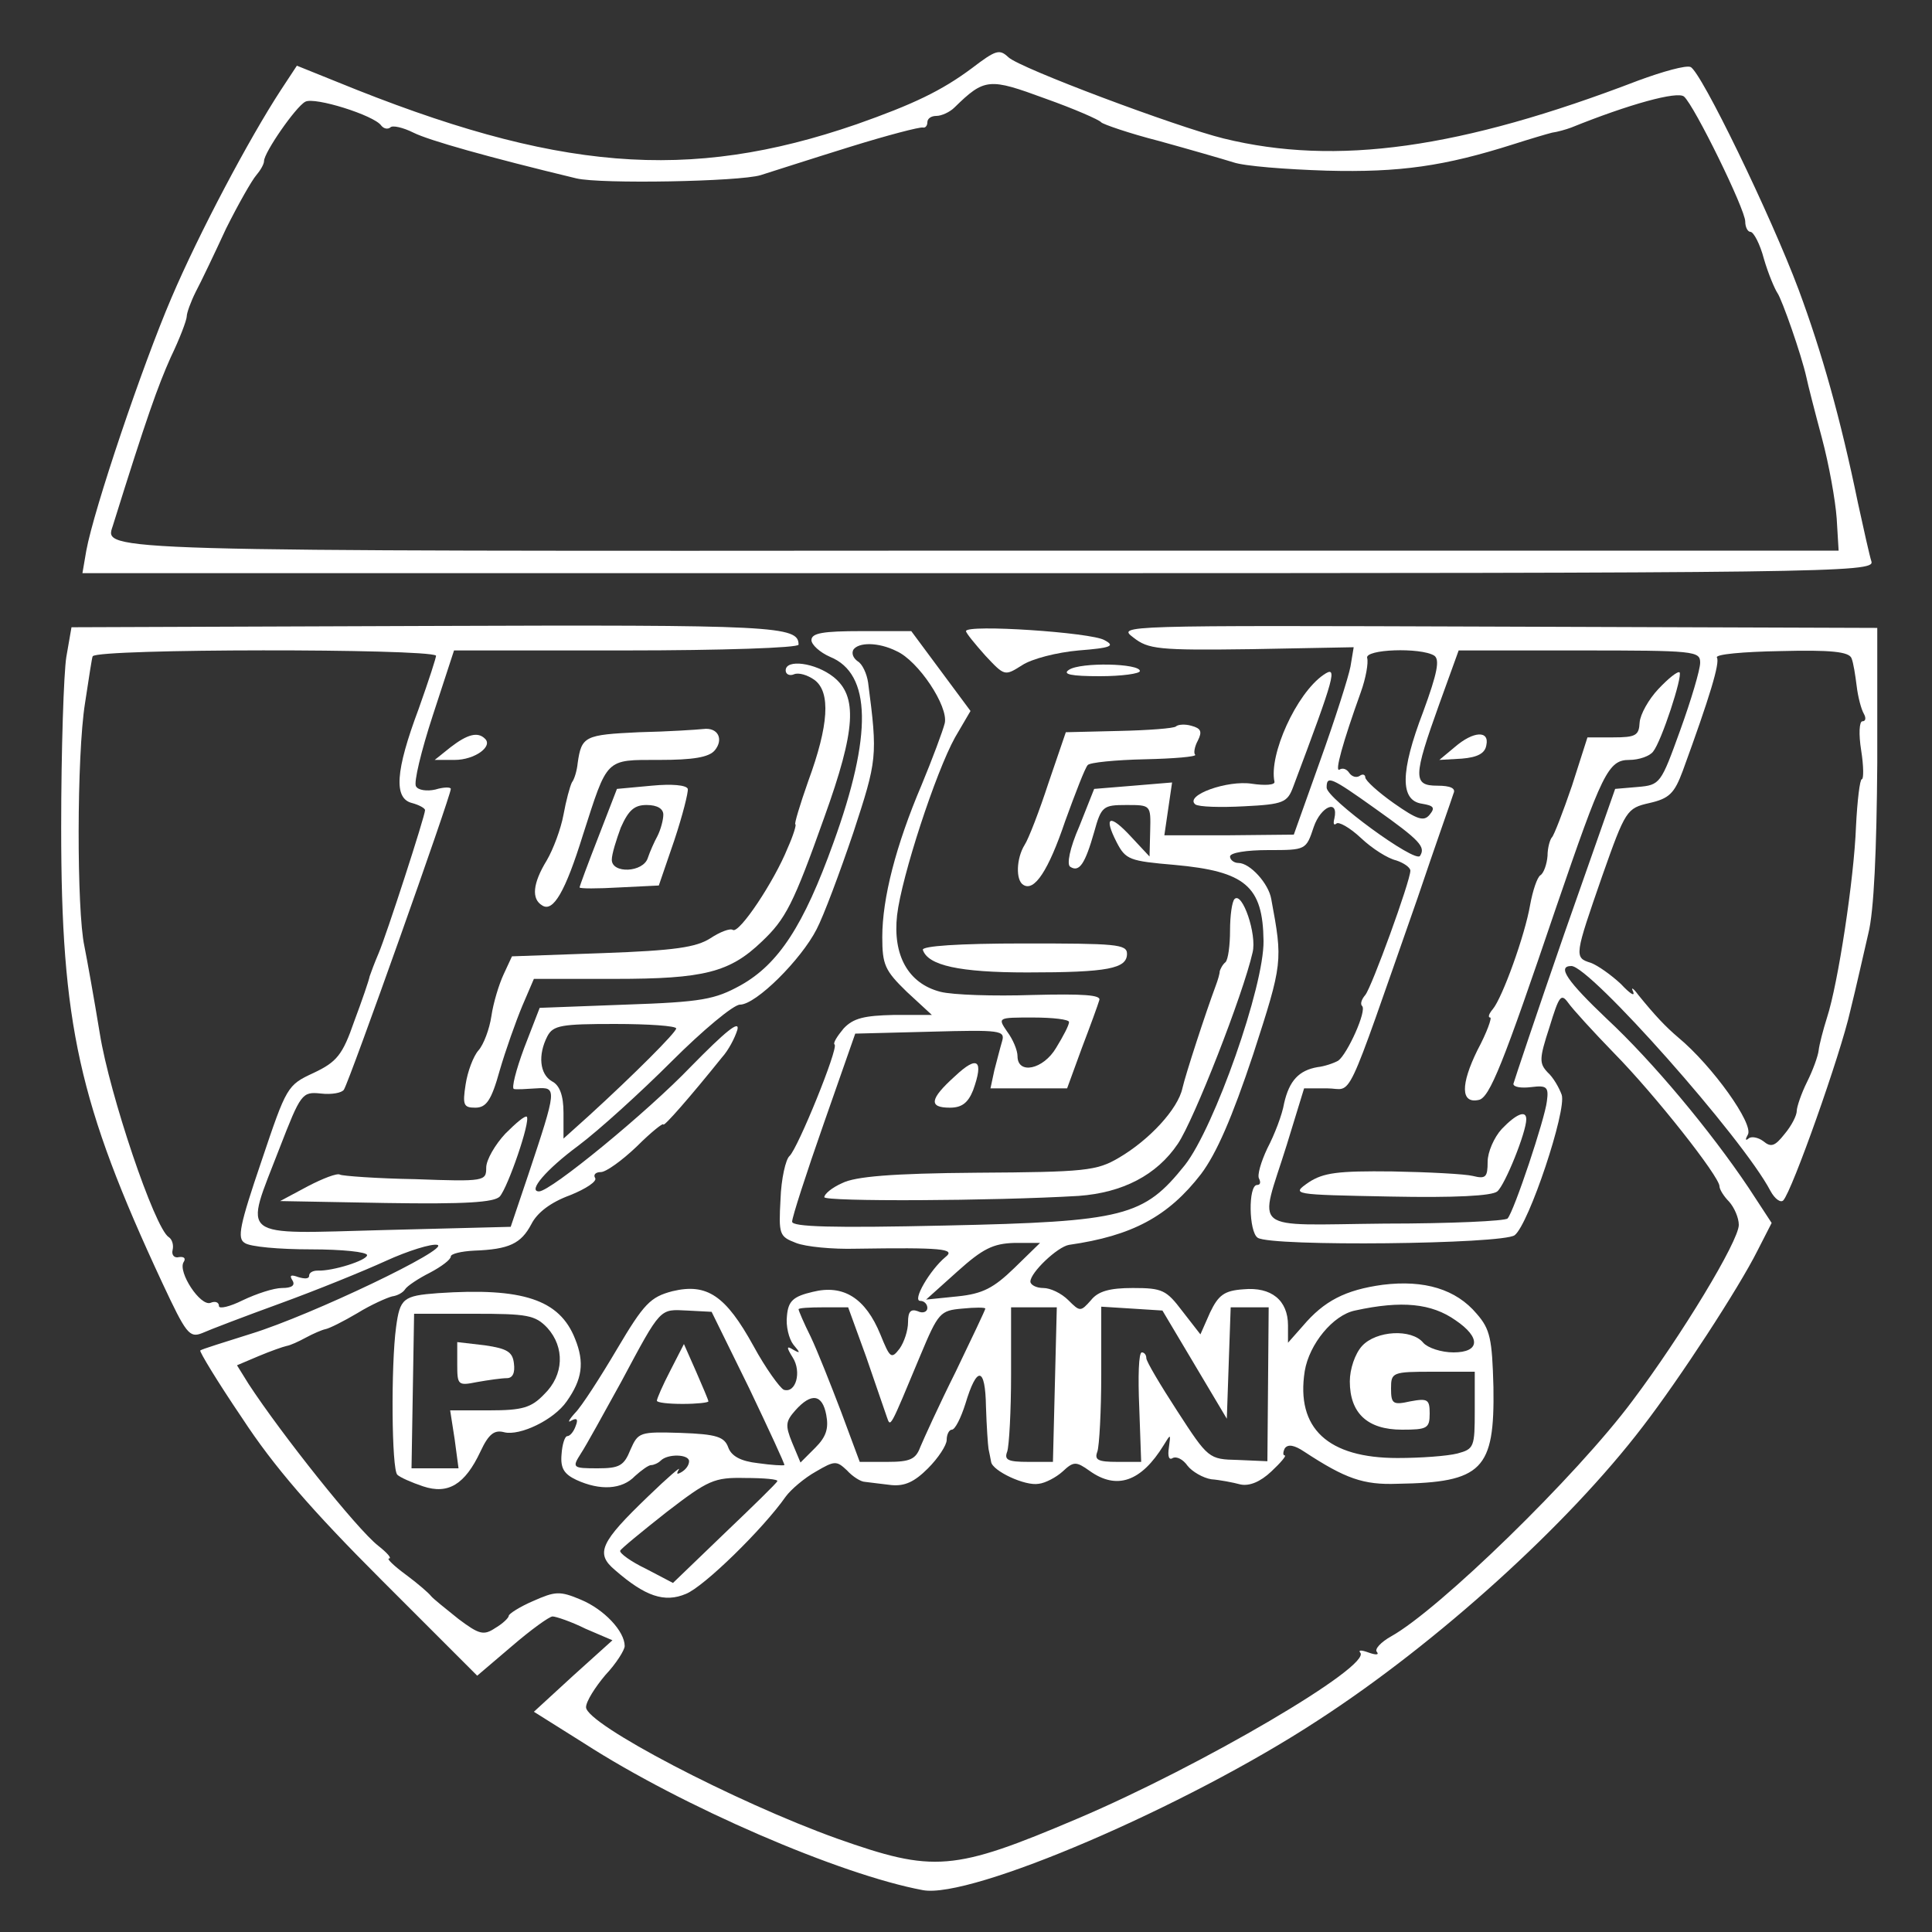  <svg  version="1.0" xmlns="http://www.w3.org/2000/svg"  width="300pt" height="300pt" viewBox="0 0 300 300"  preserveAspectRatio="xMidYMid meet"><rect x="0" y="0" width="300" height="300" fill="#333333" stroke="none"/>  <g transform="translate(0,300) scale(0.1,-0.1)" fill="#ffffff" stroke="none"> <path d="M1509 2894 c-47 -35 -91 -56 -179 -87 -261 -90 -467 -73 -807 66 l-62 25 -25 -38 c-49 -75 -127 -222 -170 -323 -45 -105 -120 -327 -132 -392 l-6 -35 1392 0 c1320 0 1391 1 1386 18 -3 9 -12 50 -21 91 -27 131 -56 234 -92 331 -43 115 -152 340 -168 346 -7 3 -43 -7 -81 -21 -276 -106 -469 -133 -644 -90 -73 18 -316 109 -334 126 -14 13 -19 12 -57 -17z m201 -84 c3 -3 43 -17 90 -29 47 -13 99 -28 115 -33 17 -6 82 -11 145 -13 114 -3 183 7 290 41 25 8 52 16 60 18 8 1 22 5 30 8 89 36 165 57 175 48 16 -14 95 -175 95 -194 0 -9 4 -16 8 -16 5 0 15 -19 21 -42 7 -24 17 -47 21 -53 7 -10 37 -95 45 -131 2 -10 13 -53 24 -94 11 -41 21 -97 23 -125 l3 -50 -1329 0 c-1380 -1 -1364 -1 -1351 38 53 170 70 217 90 262 14 29 25 58 25 64 0 5 6 22 14 38 8 15 29 59 47 98 19 38 40 75 47 83 6 7 12 17 12 22 0 13 49 84 64 92 14 8 107 -21 118 -37 4 -5 10 -6 14 -3 3 4 20 0 36 -8 24 -12 116 -38 253 -71 38 -9 253 -5 286 5 19 6 81 26 139 44 58 18 108 31 113 30 4 -1 7 3 7 8 0 6 6 10 14 10 8 0 21 6 28 13 47 46 54 46 141 14 45 -16 84 -33 87 -37z"/> <path d="M103 1980 c-4 -25 -8 -144 -8 -265 0 -305 27 -428 157 -707 37 -79 42 -86 62 -78 11 5 66 26 121 46 55 20 129 50 164 66 35 16 71 27 80 25 22 -5 -195 -109 -289 -138 -41 -13 -77 -24 -79 -26 -2 -1 27 -49 65 -105 49 -75 108 -143 216 -251 l149 -149 54 46 c29 25 58 46 63 46 5 0 29 -8 51 -19 l42 -18 -61 -55 -61 -56 78 -49 c152 -98 397 -204 526 -228 74 -14 408 129 614 264 185 120 388 304 504 456 57 74 149 215 178 273 l22 43 -36 55 c-59 88 -149 196 -220 262 -61 58 -78 82 -55 82 29 0 266 -267 309 -349 7 -13 16 -19 20 -15 14 15 89 227 104 294 9 36 21 90 28 120 9 35 13 131 14 265 l0 210 -590 2 c-589 2 -590 2 -565 -17 23 -18 38 -20 183 -18 l159 3 -5 -30 c-3 -16 -24 -82 -47 -146 l-41 -115 -100 -1 -101 0 6 41 6 41 -60 -5 -61 -5 -23 -58 c-15 -34 -20 -60 -14 -63 14 -9 23 5 37 54 11 40 14 42 50 42 38 0 38 0 37 -40 l-1 -40 -28 30 c-34 37 -44 33 -23 -8 14 -27 20 -29 90 -35 110 -10 137 -33 138 -118 1 -70 -76 -289 -122 -348 -64 -80 -93 -88 -372 -94 -177 -4 -238 -2 -238 6 0 7 22 75 49 152 l49 140 117 3 c109 3 116 2 111 -15 -3 -10 -8 -30 -12 -45 l-6 -28 60 0 59 0 23 63 c13 34 25 67 27 74 3 8 -24 10 -104 8 -59 -2 -124 0 -143 5 -50 13 -74 57 -67 119 7 60 60 222 90 276 l24 41 -46 62 -46 62 -77 0 c-60 0 -78 -3 -78 -14 0 -7 13 -19 29 -26 64 -26 66 -121 5 -289 -46 -128 -85 -188 -144 -221 -40 -22 -60 -26 -179 -30 l-133 -5 -24 -62 c-13 -35 -20 -63 -16 -64 4 -1 20 0 35 1 32 2 32 0 -13 -135 l-27 -80 -196 -5 c-231 -6 -218 -16 -163 127 33 85 35 88 64 85 17 -2 33 1 36 6 9 14 166 456 166 467 0 3 -11 3 -24 -1 -13 -3 -27 -1 -30 5 -4 5 8 55 26 110 l33 101 267 0 c148 0 268 4 268 9 0 29 -34 31 -578 29 l-551 -2 -8 -46z m574 2 c1 -1 -11 -38 -27 -83 -36 -96 -39 -139 -10 -146 11 -3 20 -8 20 -11 0 -9 -60 -194 -72 -222 -6 -14 -12 -30 -14 -36 -1 -6 -12 -38 -24 -70 -18 -52 -27 -63 -63 -80 -41 -19 -42 -21 -81 -137 -34 -100 -38 -120 -26 -127 8 -6 54 -10 103 -10 48 0 87 -4 87 -9 0 -8 -53 -25 -77 -24 -7 0 -13 -3 -13 -8 0 -5 -7 -5 -17 -2 -11 4 -14 3 -9 -5 5 -8 -1 -12 -16 -12 -13 0 -40 -9 -61 -19 -20 -10 -37 -14 -37 -9 0 6 -6 8 -13 5 -16 -6 -51 48 -42 63 4 6 1 9 -7 8 -7 -2 -12 3 -10 11 2 8 -1 17 -6 20 -22 14 -92 222 -107 316 -9 55 -20 116 -24 136 -12 55 -12 296 1 377 6 39 11 73 12 73 9 12 518 12 533 1z m715 7 c34 -15 81 -86 75 -112 -3 -12 -19 -55 -36 -96 -40 -94 -61 -176 -61 -236 0 -43 4 -52 38 -85 l39 -36 -59 0 c-46 -1 -63 -5 -78 -21 -10 -12 -17 -23 -14 -25 6 -6 -57 -161 -70 -173 -6 -5 -13 -36 -14 -67 -3 -55 -2 -58 24 -68 15 -6 57 -10 93 -9 133 2 156 0 139 -13 -24 -20 -52 -68 -39 -68 6 0 11 -5 11 -11 0 -6 -7 -9 -15 -5 -11 4 -15 -1 -15 -17 0 -13 -6 -31 -13 -41 -13 -17 -15 -15 -30 22 -23 56 -57 78 -105 66 -30 -7 -38 -14 -40 -37 -2 -16 3 -36 10 -45 11 -13 11 -14 0 -8 -11 7 -11 4 -1 -12 14 -22 5 -56 -14 -50 -6 3 -28 33 -47 68 -43 78 -72 98 -126 85 -34 -9 -44 -19 -86 -90 -26 -44 -55 -89 -65 -99 -10 -11 -12 -16 -6 -12 9 5 11 2 7 -8 -3 -9 -9 -16 -13 -16 -4 0 -8 -13 -9 -28 -2 -22 4 -31 23 -40 37 -17 71 -15 91 6 10 9 21 17 25 17 4 0 11 3 15 7 11 11 44 10 44 -1 0 -6 -5 -13 -12 -17 -7 -4 -8 -3 -4 4 4 6 -17 -12 -47 -41 -75 -72 -83 -89 -52 -115 47 -41 77 -51 110 -37 28 11 120 101 155 151 8 11 29 29 47 39 29 17 32 17 48 2 9 -10 22 -18 28 -18 7 -1 25 -3 41 -5 21 -2 36 5 57 26 16 16 29 36 29 44 0 9 4 16 8 16 5 0 14 18 21 40 18 60 31 58 32 -4 1 -31 3 -60 4 -66 1 -5 3 -14 4 -20 2 -14 53 -38 74 -34 10 1 27 10 37 19 17 16 21 16 42 1 42 -30 80 -17 115 40 11 18 11 18 8 -4 -2 -13 0 -20 6 -16 6 3 16 -2 23 -12 7 -9 24 -19 37 -21 13 -1 34 -5 45 -8 14 -3 31 4 48 20 15 14 24 25 21 25 -3 0 -3 5 0 11 5 7 15 5 30 -5 64 -42 92 -52 145 -50 132 2 151 22 149 150 -2 75 -5 90 -26 114 -32 38 -81 53 -146 45 -58 -8 -91 -25 -124 -64 l-23 -26 0 27 c0 39 -26 60 -69 56 -30 -2 -39 -9 -52 -36 l-15 -34 -28 36 c-25 33 -31 36 -77 36 -36 0 -54 -5 -65 -19 -16 -18 -17 -18 -35 0 -11 11 -28 19 -39 19 -11 0 -20 5 -20 10 0 14 42 54 60 57 98 14 154 44 205 110 24 32 48 87 81 186 46 142 46 144 28 241 -4 24 -33 56 -51 56 -7 0 -13 5 -13 10 0 6 26 10 59 10 59 0 59 0 71 36 11 32 39 44 32 13 -2 -8 -1 -11 3 -8 3 4 21 -6 38 -22 18 -17 42 -32 55 -35 12 -4 22 -11 22 -16 0 -16 -60 -181 -70 -193 -6 -7 -8 -14 -5 -17 8 -7 -23 -75 -37 -85 -7 -4 -22 -9 -32 -10 -29 -5 -44 -21 -52 -56 -3 -18 -15 -49 -26 -70 -10 -21 -16 -42 -13 -47 3 -6 2 -10 -3 -10 -14 0 -13 -73 1 -82 21 -14 381 -10 399 4 22 17 81 194 73 218 -4 11 -13 27 -22 35 -13 14 -13 21 3 70 15 49 18 53 29 38 7 -10 39 -45 71 -78 64 -65 164 -192 164 -207 0 -5 7 -16 15 -24 8 -9 15 -25 15 -36 0 -25 -89 -172 -165 -273 -87 -117 -301 -325 -375 -366 -16 -9 -26 -20 -22 -24 4 -5 -2 -5 -13 -1 -11 4 -16 4 -13 0 20 -20 -248 -177 -439 -258 -193 -82 -223 -84 -373 -31 -159 57 -390 178 -390 204 0 9 14 31 30 50 17 18 30 39 30 45 0 23 -32 57 -68 72 -33 14 -40 13 -74 -2 -21 -9 -38 -20 -38 -23 0 -3 -9 -12 -21 -19 -18 -12 -25 -10 -57 14 -20 16 -40 32 -43 36 -3 4 -20 19 -39 33 -19 14 -30 25 -26 25 5 0 -3 9 -17 20 -33 26 -150 173 -201 251 l-18 29 33 14 c19 8 39 15 44 16 6 1 19 7 30 13 11 6 25 12 30 13 6 1 28 12 50 25 21 13 46 24 54 26 8 1 17 6 20 11 3 5 21 17 39 26 17 9 32 20 32 25 0 4 16 8 36 9 55 2 73 11 89 41 9 18 30 34 60 45 25 10 43 22 39 27 -3 5 1 9 9 9 8 0 33 18 56 40 22 22 41 37 41 34 0 -5 42 43 91 104 10 11 20 30 24 43 4 16 -19 -3 -72 -57 -68 -71 -218 -194 -236 -194 -18 0 11 34 61 71 32 24 97 83 145 131 48 48 96 88 106 88 25 0 95 70 119 117 11 21 36 88 57 150 37 113 38 118 23 233 -2 14 -9 29 -16 33 -7 5 -10 12 -7 18 8 12 39 12 67 -2z m835 -7 c9 -6 5 -27 -17 -87 -36 -94 -36 -138 -2 -143 18 -3 21 -6 12 -17 -9 -11 -19 -8 -56 18 -24 17 -44 35 -44 40 0 4 -4 6 -9 2 -5 -3 -12 -1 -16 5 -4 6 -10 8 -15 5 -8 -5 5 42 33 120 8 22 12 46 10 53 -5 14 83 17 104 4z m413 -11 c0 -11 -14 -58 -31 -105 -30 -83 -31 -85 -66 -88 l-35 -3 -79 -225 c-43 -124 -78 -229 -79 -233 0 -5 12 -7 28 -5 24 3 27 0 24 -22 -3 -27 -51 -171 -61 -182 -3 -4 -89 -8 -191 -8 -213 -2 -195 -16 -152 122 l27 88 36 0 c41 0 24 -36 140 295 28 83 54 156 56 163 4 8 -5 12 -25 12 -38 0 -38 13 3 127 l30 83 188 0 c179 0 187 -1 187 -19z m235 7 c3 -7 6 -27 8 -43 2 -17 7 -36 11 -43 4 -7 3 -12 -2 -12 -5 0 -6 -20 -2 -45 4 -25 4 -45 1 -45 -3 0 -7 -33 -9 -73 -3 -82 -28 -245 -45 -297 -6 -19 -12 -42 -13 -51 -1 -9 -9 -31 -18 -49 -9 -18 -16 -39 -16 -45 0 -7 -8 -23 -19 -36 -15 -19 -21 -21 -33 -11 -8 6 -19 8 -23 4 -5 -4 -5 -1 -1 6 10 16 -55 107 -108 151 -20 17 -36 34 -62 66 -8 11 -12 13 -8 5 3 -8 -5 -3 -19 12 -15 14 -36 29 -47 33 -26 8 -25 11 18 135 36 102 38 105 73 113 31 7 39 15 52 50 42 115 58 168 53 176 -3 5 41 9 99 10 78 2 106 -1 110 -11z m-739 -234 c69 -49 78 -59 69 -73 -7 -12 -145 89 -145 106 0 19 6 17 76 -33z m-476 -331 c0 -5 -9 -22 -20 -40 -20 -34 -60 -42 -60 -13 0 9 -7 26 -16 38 -15 22 -15 22 40 22 31 0 56 -3 56 -7z m-610 -10 c0 -6 -66 -72 -135 -135 l-40 -36 0 40 c0 27 -6 43 -18 49 -19 11 -22 41 -7 70 9 17 22 19 105 19 52 0 95 -3 95 -7z m525 -372 c-32 -31 -49 -40 -88 -44 l-49 -5 49 44 c39 35 55 43 88 44 l40 0 -40 -39z m685 -81 c40 -27 38 -50 -3 -50 -19 0 -40 7 -47 15 -18 22 -73 19 -95 -5 -11 -12 -19 -36 -19 -55 0 -49 27 -75 81 -75 39 0 43 2 43 25 0 22 -3 24 -30 19 -27 -6 -30 -4 -30 20 0 25 2 26 65 26 l65 0 0 -60 c0 -57 -1 -60 -27 -67 -16 -4 -57 -7 -93 -7 -108 0 -158 46 -144 135 7 42 44 87 78 94 73 16 119 11 156 -15z m-1097 -105 c31 -65 56 -119 55 -120 -2 -1 -20 0 -41 3 -27 3 -41 11 -46 24 -6 17 -18 21 -74 23 -64 2 -66 1 -78 -26 -10 -25 -17 -29 -51 -29 -39 0 -40 1 -26 23 8 12 36 63 63 112 62 116 59 112 102 110 l38 -2 58 -118z m182 48 c15 -43 29 -85 32 -93 6 -17 4 -20 52 95 28 67 31 70 65 73 20 2 36 2 36 0 0 -2 -21 -46 -46 -98 -26 -52 -50 -105 -55 -117 -7 -19 -16 -23 -51 -23 l-43 0 -29 78 c-16 42 -37 95 -47 116 -11 22 -19 41 -19 43 0 2 17 3 39 3 l38 0 28 -77z m293 -43 l-3 -120 -38 0 c-32 0 -38 3 -33 16 3 9 6 63 6 120 l0 104 36 0 35 0 -3 -120z m217 31 l50 -84 3 87 3 86 29 0 30 0 -1 -120 -1 -119 -46 2 c-45 1 -46 2 -94 76 -26 40 -48 77 -48 82 0 5 -3 9 -7 9 -5 0 -6 -38 -4 -85 l3 -85 -37 0 c-30 0 -36 3 -31 16 3 9 6 63 6 120 l0 105 48 -3 47 -3 50 -84z m-572 -78 c4 -21 0 -34 -17 -51 l-23 -23 -13 31 c-11 27 -10 33 5 50 25 28 42 25 48 -7z m-76 -103 c-1 -3 -38 -39 -82 -81 l-80 -77 -42 22 c-23 11 -41 24 -40 28 1 3 34 30 72 60 65 50 74 54 122 53 29 0 52 -2 50 -5z"/> <path d="M680 992 c-54 -4 -59 -8 -65 -53 -8 -59 -7 -221 2 -229 4 -4 22 -12 40 -18 39 -13 65 3 89 54 13 28 22 34 37 30 24 -6 77 19 97 48 24 34 28 60 13 97 -24 61 -81 80 -213 71z m170 -54 c27 -30 26 -73 -5 -103 -20 -21 -34 -25 -85 -25 l-61 0 7 -45 6 -45 -36 0 -37 0 2 120 2 120 93 0 c83 0 95 -2 114 -22z"/> <path d="M710 882 c0 -33 1 -34 31 -28 17 3 38 6 46 6 9 0 13 8 11 23 -2 18 -11 23 -45 28 l-43 5 0 -34z"/> <path d="M2575 1930 c-15 -16 -28 -39 -29 -52 -1 -20 -6 -23 -41 -23 l-40 0 -24 -75 c-14 -41 -28 -77 -31 -80 -3 -3 -7 -16 -7 -29 -1 -13 -6 -27 -11 -30 -5 -3 -12 -24 -16 -46 -8 -47 -43 -144 -58 -162 -6 -7 -8 -13 -4 -13 3 0 -5 -23 -20 -51 -26 -53 -26 -83 2 -77 17 3 38 56 120 298 72 210 81 230 114 230 15 0 32 6 37 13 13 16 46 117 41 123 -3 2 -17 -9 -33 -26z"/> <path d="M2259 1840 l-24 -20 35 2 c24 2 36 8 38 21 5 23 -20 22 -49 -3z"/> <path d="M2332 1247 c-12 -13 -22 -36 -22 -51 0 -24 -3 -27 -23 -22 -12 3 -69 6 -125 7 -85 1 -107 -2 -130 -17 -27 -19 -27 -19 127 -22 100 -2 158 1 166 8 12 10 45 92 45 112 0 15 -16 8 -38 -15z"/> <path d="M1041 872 c-12 -23 -21 -44 -21 -47 0 -3 18 -5 40 -5 22 0 40 2 40 4 0 2 -9 23 -19 46 l-19 43 -21 -41z"/> <path d="M1500 2020 c0 -3 14 -20 30 -38 30 -32 30 -32 57 -15 15 10 54 20 88 23 51 4 57 7 40 16 -20 12 -215 25 -215 14z"/> <path d="M1220 1959 c0 -6 6 -9 13 -6 7 3 21 -1 32 -9 25 -19 22 -70 -10 -157 -13 -37 -22 -67 -20 -67 2 0 -3 -17 -12 -37 -21 -52 -75 -133 -85 -127 -4 3 -20 -3 -35 -13 -22 -14 -55 -19 -167 -23 l-141 -5 -13 -28 c-7 -15 -16 -44 -19 -65 -3 -20 -12 -44 -20 -53 -8 -9 -17 -33 -20 -53 -5 -32 -3 -36 15 -36 17 0 25 11 38 58 9 31 25 76 35 100 l18 42 126 0 c138 0 178 10 228 58 37 35 49 58 97 193 49 136 52 188 14 218 -28 22 -74 28 -74 10z"/> <path d="M1660 1960 c-11 -7 3 -10 48 -10 34 0 62 4 62 8 0 12 -92 14 -110 2z"/> <path d="M2055 1952 c-42 -29 -85 -124 -76 -166 1 -5 -15 -6 -35 -3 -38 6 -105 -18 -88 -32 5 -4 39 -5 76 -3 61 3 67 6 76 30 65 173 70 190 47 174z"/> <path d="M1826 1872 c-3 -3 -43 -6 -88 -7 l-83 -2 -27 -79 c-14 -43 -31 -87 -37 -96 -13 -21 -14 -55 -2 -62 17 -11 39 22 65 99 16 44 31 83 35 87 3 4 43 8 89 9 45 1 80 4 78 7 -3 2 -1 13 4 22 7 14 5 19 -10 23 -10 3 -21 2 -24 -1z"/> <path d="M992 1863 c-84 -4 -89 -6 -95 -48 -1 -11 -5 -25 -9 -30 -3 -6 -9 -28 -13 -50 -4 -22 -16 -54 -26 -71 -22 -36 -24 -60 -7 -70 17 -11 36 22 63 109 39 121 34 117 119 117 52 0 77 4 86 15 14 17 5 36 -18 33 -9 -1 -54 -4 -100 -5z"/> <path d="M700 1840 l-25 -20 31 0 c31 0 60 21 47 33 -11 11 -27 7 -53 -13z"/> <path d="M1012 1780 l-54 -5 -29 -75 c-16 -41 -29 -76 -29 -78 0 -2 28 -2 62 0 l61 3 24 70 c13 39 22 75 21 80 -2 6 -25 8 -56 5z m18 -45 c0 -8 -4 -23 -9 -33 -5 -9 -12 -25 -15 -34 -7 -23 -56 -25 -56 -3 0 9 7 31 14 50 12 27 21 35 40 35 17 0 26 -6 26 -15z"/> <path d="M1917 1604 c-4 -4 -7 -26 -7 -49 0 -23 -3 -45 -7 -49 -5 -4 -8 -11 -9 -14 0 -4 -3 -14 -6 -22 -16 -43 -47 -138 -52 -160 -7 -32 -51 -80 -99 -108 -34 -20 -52 -22 -220 -23 -133 -1 -189 -6 -209 -16 -16 -7 -28 -17 -28 -22 0 -7 261 -6 395 2 68 5 121 32 154 81 25 37 101 231 116 297 7 28 -16 95 -28 83z"/> <path d="M1433 1525 c8 -24 56 -35 162 -35 126 0 155 6 155 29 0 15 -18 16 -160 16 -102 0 -159 -4 -157 -10z"/> <path d="M1483 1329 c-40 -36 -41 -49 -8 -49 18 0 28 7 36 27 17 47 7 55 -28 22z"/> <path d="M785 1240 c-16 -17 -30 -41 -30 -53 0 -21 -2 -22 -110 -18 -60 1 -113 5 -117 7 -4 3 -27 -6 -50 -18 l-43 -23 164 -3 c124 -2 168 1 177 10 13 15 48 117 42 124 -3 2 -17 -10 -33 -26z"/> </g> </svg> 